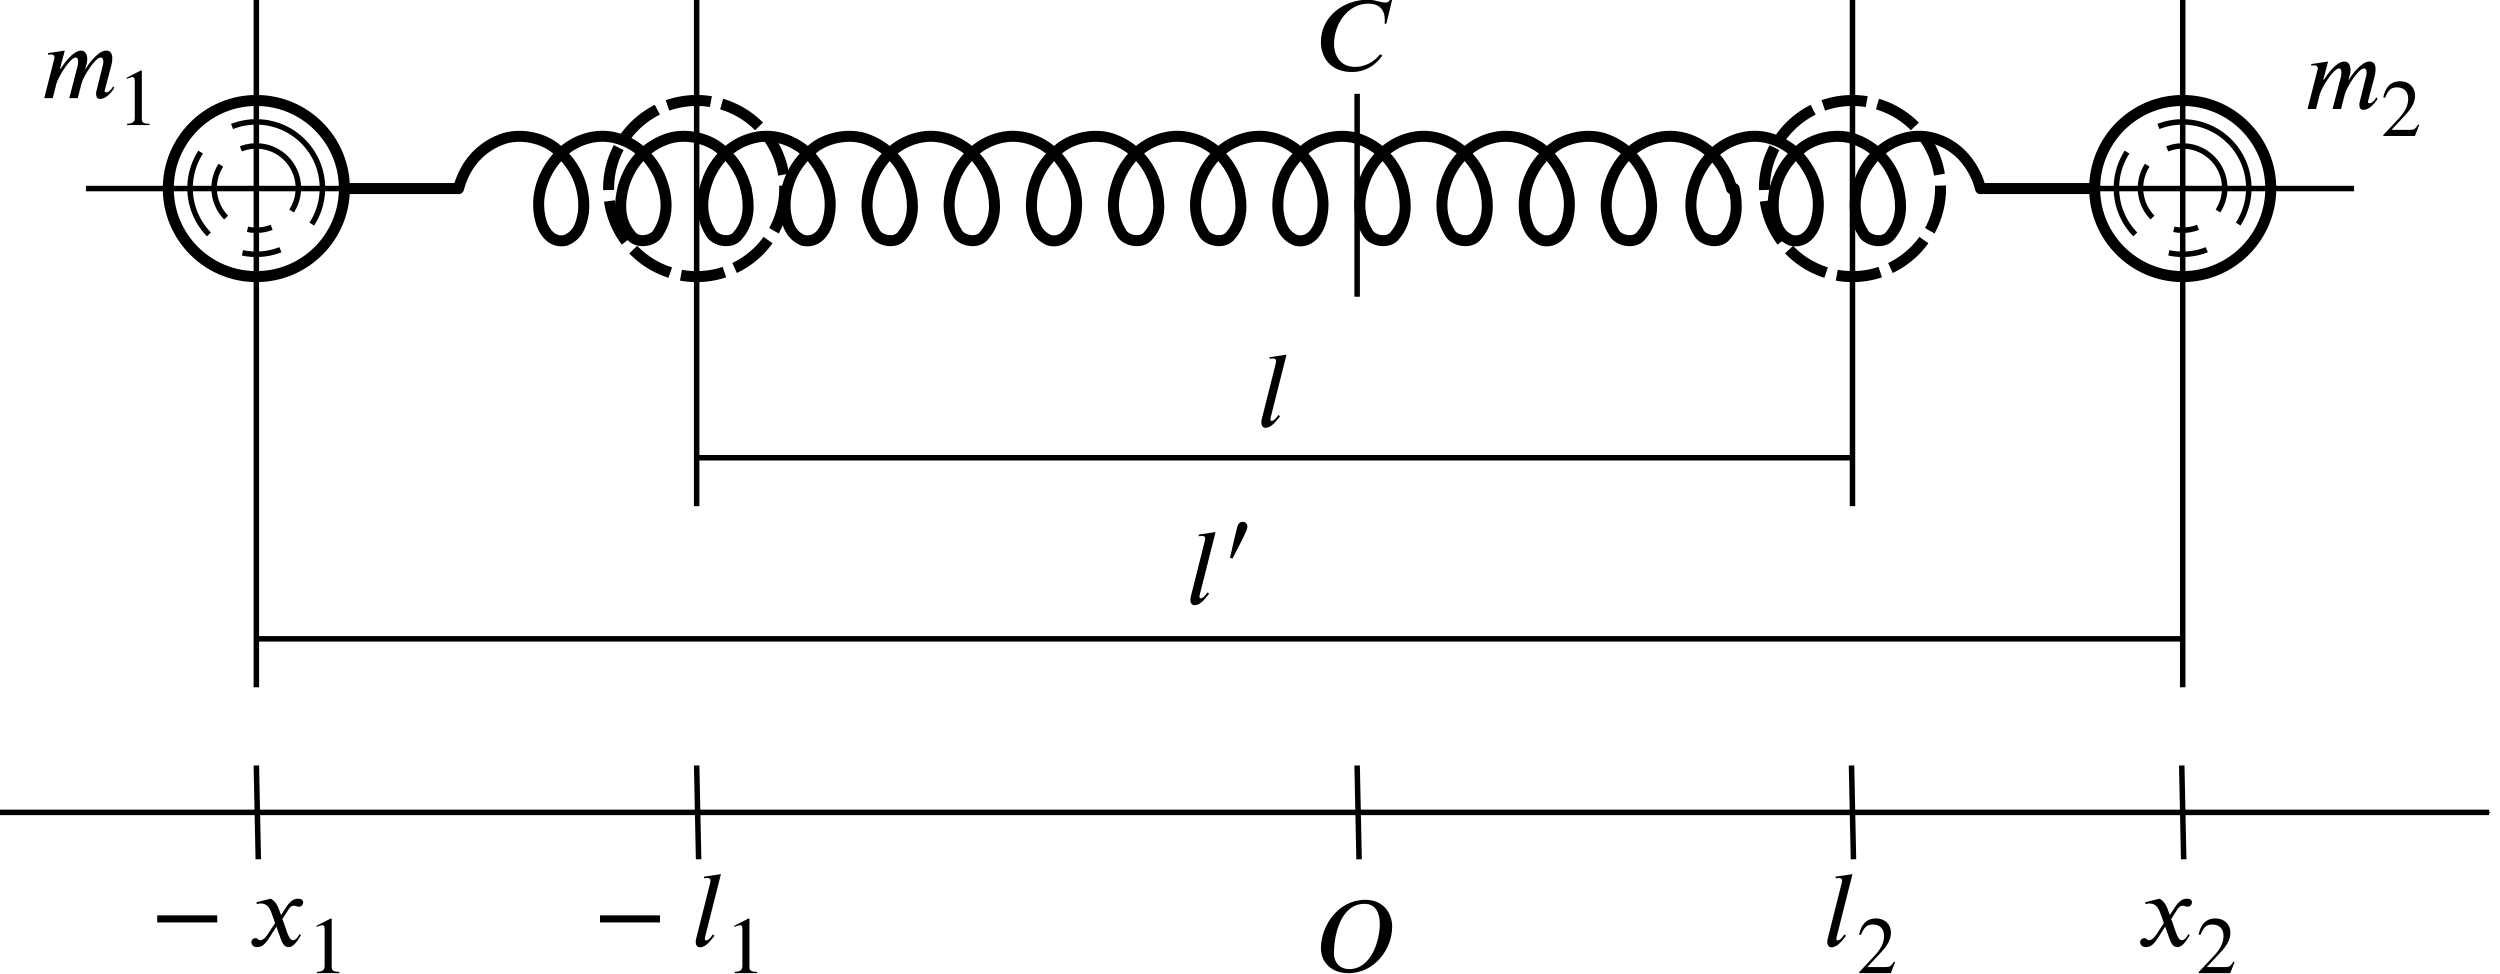<?xml version="1.0" encoding="UTF-8" standalone="no"?>
<svg
   version="1.1"
   id="svg2533"
   width="227.112"
   height="88.45"
   viewBox="0 0 227.112 88.45"
   sodipodi:docname="fig07.17.svg"
   inkscape:version="1.1.2 (b8e25be833, 2022-02-05)"
   xmlns:inkscape="http://www.inkscape.org/namespaces/inkscape"
   xmlns:sodipodi="http://sodipodi.sourceforge.net/DTD/sodipodi-0.dtd"
   xmlns="http://www.w3.org/2000/svg"
   xmlns:svg="http://www.w3.org/2000/svg"
   xmlns:rdf="http://www.w3.org/1999/02/22-rdf-syntax-ns#"
   xmlns:cc="http://creativecommons.org/ns#"
   xmlns:dc="http://purl.org/dc/elements/1.1/">
  <defs
     id="defs2537">
    <marker
       style="overflow:visible"
       id="marker3972"
       refX="0"
       refY="0"
       orient="auto"
       inkscape:stockid="Arrow1Mstart"
       inkscape:isstock="true">
      <path
         transform="matrix(0.4,0,0,0.4,4,0)"
         style="fill:#000000;fill-opacity:1;fill-rule:evenodd;stroke:#000000;stroke-width:1pt;stroke-opacity:1"
         d="M 0,0 5,-5 -12.5,0 5,5 Z"
         id="path3970" />
    </marker>
    <marker
       style="overflow:visible"
       id="marker3962"
       refX="0"
       refY="0"
       orient="auto"
       inkscape:stockid="Arrow1Mstart"
       inkscape:isstock="true">
      <path
         transform="matrix(0.4,0,0,0.4,4,0)"
         style="fill:#000000;fill-opacity:1;fill-rule:evenodd;stroke:#000000;stroke-width:1pt;stroke-opacity:1"
         d="M 0,0 5,-5 -12.5,0 5,5 Z"
         id="path3960" />
    </marker>
    <marker
       style="overflow:visible"
       id="marker3878"
       refX="0"
       refY="0"
       orient="auto"
       inkscape:stockid="Arrow1Mend"
       inkscape:isstock="true">
      <path
         transform="matrix(-0.4,0,0,-0.4,-4,0)"
         style="fill:#000000;fill-opacity:1;fill-rule:evenodd;stroke:#000000;stroke-width:1pt;stroke-opacity:1"
         d="M 0,0 5,-5 -12.5,0 5,5 Z"
         id="path3876" />
    </marker>
    <marker
       style="overflow:visible"
       id="marker3856"
       refX="0"
       refY="0"
       orient="auto"
       inkscape:stockid="Arrow1Mend"
       inkscape:isstock="true">
      <path
         transform="matrix(-0.4,0,0,-0.4,-4,0)"
         style="fill:#000000;fill-opacity:1;fill-rule:evenodd;stroke:#000000;stroke-width:1pt;stroke-opacity:1"
         d="M 0,0 5,-5 -12.5,0 5,5 Z"
         id="path3854" />
    </marker>
    <marker
       style="overflow:visible"
       id="Arrow1Mend"
       refX="0"
       refY="0"
       orient="auto"
       inkscape:stockid="Arrow1Mend"
       inkscape:isstock="true"
       inkscape:collect="always">
      <path
         transform="matrix(-0.4,0,0,-0.4,-4,0)"
         style="fill:#000000;fill-opacity:1;fill-rule:evenodd;stroke:#000000;stroke-width:1pt;stroke-opacity:1"
         d="M 0,0 5,-5 -12.5,0 5,5 Z"
         id="path3483" />
    </marker>
    <defs
       id="id-679b932c-3bdf-4145-846f-2cd67c7e40af">
      <g
         id="id-e5a61816-b132-4b90-b2ab-c496d4e5d078">
        <symbol
           overflow="visible"
           id="id-a9486a7c-06e0-44fa-a86f-c271df5cfcc2">
          <path
             style="stroke:none;stroke-width:0"
             d="m 1.938,-0.703 h -1.25 v -5.781 h 1.25 z M 2.625,0 V -7.188 H 0 V 0 Z m 0,0"
             id="id-1cc83027-f88f-4efe-87b1-77c9cb540888" />
        </symbol>
        <symbol
           overflow="visible"
           id="id-51923299-cac2-4eba-a764-fbdddb6180df">
          <path
             style="stroke:none;stroke-width:0"
             d="m 6.266,-4.656 c 0,1.484 -0.781,4.375 -3,4.375 -0.812,0 -1.469,-0.562 -1.469,-1.578 0,-1.484 0.547,-4.781 2.984,-4.781 1.062,0 1.484,0.859 1.484,1.984 z m 1.203,0.25 c 0,-1.328 -0.859,-2.625 -2.609,-2.625 -2.672,0 -4.328,2.562 -4.328,4.703 0,1.438 1.078,2.438 2.656,2.438 2.656,0 4.281,-2.438 4.281,-4.516 z m 0,0"
             id="id-5401df6f-ded6-443e-81b9-e54f2e279023" />
        </symbol>
        <symbol
           overflow="visible"
           id="id-78df7206-34d6-49c2-ab68-83be6b557a34">
          <path
             style="stroke:none;stroke-width:0"
             d="m 7.469,-6.922 h -0.188 c -0.156,0.266 -0.328,0.281 -0.453,0.281 -0.531,0 -1.078,-0.281 -1.656,-0.281 -2.531,0 -4.641,1.719 -4.641,4.125 0,1.547 0.984,2.922 3.016,2.922 0.406,0 1.203,-0.062 2.031,-0.641 0.297,-0.219 0.641,-0.531 0.938,-0.969 l -0.219,-0.125 C 6.25,-1.547 6.188,-1.484 6.125,-1.406 5.656,-0.891 4.875,-0.375 3.859,-0.375 2.438,-0.375 1.812,-1.453 1.812,-2.625 c 0,-1.797 1.234,-3.906 3.344,-3.906 1.266,0 1.594,0.828 1.594,1.516 0,0.266 0,0.359 -0.016,0.438 H 6.906 Z m 0,0"
             id="id-aa0fbd5b-52b4-47ad-9d02-699de5c6e236" />
        </symbol>
        <symbol
           overflow="visible"
           id="id-97bde232-a9f0-469a-bdeb-737907e86a1c">
          <path
             style="stroke:none;stroke-width:0"
             d="m 2.922,-7.016 -1.656,0.25 0.031,0.156 c 0.094,-0.016 0.219,-0.031 0.281,-0.031 0.25,0 0.328,0.094 0.328,0.219 0,0.031 0,0.125 -0.031,0.266 L 0.531,-0.812 c -0.031,0.109 -0.062,0.25 -0.062,0.375 0,0.266 0.094,0.547 0.406,0.547 0.609,0 1.062,-0.703 1.422,-1.125 L 2.125,-1.141 C 2.031,-0.969 1.719,-0.562 1.484,-0.562 c -0.094,0 -0.125,-0.062 -0.125,-0.125 0,-0.078 0,-0.125 0,-0.125 z m 0,0"
             id="id-d7819005-9c47-47fd-93d2-0642e279fc70" />
        </symbol>
        <symbol
           overflow="visible"
           id="id-28d43e54-6be6-4033-a2cc-cdfefd38ef05">
          <path
             style="stroke:none;stroke-width:0"
             d="m 7,-1.125 c -0.203,0.391 -0.469,0.562 -0.641,0.562 -0.094,0 -0.172,-0.047 -0.172,-0.125 0,-0.031 0.016,-0.094 0.031,-0.125 L 6.859,-3.25 C 6.922,-3.5 6.938,-3.703 6.938,-3.891 6.938,-4.359 6.734,-4.625 6.359,-4.625 c -0.203,0 -0.406,0.062 -0.641,0.219 -0.516,0.359 -1.062,1 -1.359,1.547 H 4.312 l 0.094,-0.375 C 4.469,-3.438 4.5,-3.594 4.5,-3.781 4.5,-4.234 4.312,-4.625 3.922,-4.625 c -0.391,0 -1.031,0.266 -2.016,1.766 H 1.844 L 2.312,-4.625 0.656,-4.375 0.688,-4.234 C 0.766,-4.234 0.875,-4.25 0.969,-4.25 1.25,-4.25 1.312,-4.109 1.312,-3.922 L 0.312,0 H 1.141 L 1.5,-1.422 c 0.172,-0.641 1.328,-2.531 1.875,-2.531 0.188,0 0.234,0.188 0.234,0.391 0,0.156 -0.031,0.328 -0.047,0.422 L 2.75,0 H 3.578 L 3.938,-1.422 c 0.156,-0.641 1.312,-2.531 1.875,-2.531 0.188,0 0.25,0.188 0.25,0.391 0,0.188 -0.016,0.281 -0.062,0.422 L 5.422,-0.812 c -0.062,0.203 -0.062,0.312 -0.062,0.375 0,0.422 0.172,0.516 0.406,0.516 0.5,0 1.031,-0.516 1.375,-1.094 z m 0,0"
             id="id-10a06200-fef7-4242-b7aa-825afab4ba6c" />
        </symbol>
        <symbol
           overflow="visible"
           id="id-116da06b-5493-405d-b22a-885ab1a4da88">
          <path
             style="stroke:none;stroke-width:0"
             d="M 6.516,-2.312 V -3 h -5.844 v 0.688 z m 0,0"
             id="id-65c3df26-fd22-4c68-b89d-b1b1308ce8dd" />
        </symbol>
        <symbol
           overflow="visible"
           id="id-31c68737-afba-4203-85ea-ee8d4db6b0f7">
          <path
             style="stroke:none;stroke-width:0"
             d="M 3.203,-3.031 3,-3.594 C 2.859,-3.953 2.672,-4.375 2.203,-4.625 l -1.391,0.344 0.031,0.188 c 0.109,-0.047 0.266,-0.062 0.406,-0.062 0.578,0 0.844,0.422 1.031,0.938 L 2.625,-2.25 1.938,-1.203 c -0.328,0.516 -0.609,0.625 -0.734,0.625 -0.266,0 -0.219,-0.203 -0.484,-0.203 -0.266,0 -0.406,0.219 -0.406,0.375 0,0.234 0.172,0.5 0.547,0.5 0.594,0 0.891,-0.453 1.234,-0.969 L 2.75,-1.906 3.172,-0.719 C 3.312,-0.344 3.5,0.094 3.938,0.094 c 0.609,0 1.078,-1 1.203,-1.172 L 5,-1.172 c -0.219,0.453 -0.469,0.594 -0.641,0.594 -0.469,0 -0.719,-1.422 -1.031,-2.062 L 3.906,-3.531 c 0.141,-0.234 0.266,-0.406 0.578,-0.406 0.172,0 0.234,0.094 0.469,0.094 0.266,0 0.406,-0.234 0.406,-0.438 0,-0.219 -0.188,-0.344 -0.516,-0.344 -0.531,0 -0.891,0.453 -1.172,0.875 z m 0,0"
             id="id-fbaef44f-b6bf-4421-8983-02fab0548c30" />
        </symbol>
        <symbol
           overflow="visible"
           id="id-36a22ce7-4b7a-479e-b126-144678faaa97">
          <path
             style="stroke:none;stroke-width:0"
             d="m 1.453,-0.531 h -0.938 v -4.328 h 0.938 z M 1.969,0 V -5.391 H 0 V 0 Z m 0,0"
             id="id-7cdc2984-1cde-47dc-a085-f70dcb44fcc1" />
        </symbol>
        <symbol
           overflow="visible"
           id="id-8d4e8164-47ea-4516-a5a5-85273b6f2fc1">
          <path
             style="stroke:none;stroke-width:0"
             d="m 1.016,-0.234 c 0.406,-0.75 1.25,-2.406 1.391,-2.797 0.031,-0.078 0.062,-0.25 0.062,-0.312 C 2.469,-3.672 2.25,-3.812 2.016,-3.812 1.812,-3.812 1.609,-3.703 1.5,-3.359 1.391,-2.969 0.953,-1.141 0.781,-0.312 Z m 0,0"
             id="id-ad7d4e50-b7ef-469b-8c07-39a891a84c08" />
        </symbol>
        <symbol
           overflow="visible"
           id="id-cbd76836-9a2c-4466-8211-84a064f8b7ce">
          <path
             style="stroke:none;stroke-width:0"
             d="m 3.109,0 v -0.125 c -0.594,0 -0.75,-0.141 -0.75,-0.469 V -5.297 L 2.281,-5.328 0.875,-4.609 V -4.5 l 0.219,-0.078 c 0.141,-0.047 0.266,-0.094 0.344,-0.094 0.172,0 0.234,0.125 0.234,0.391 V -0.75 c 0,0.438 -0.156,0.594 -0.75,0.625 V 0 Z m 0,0"
             id="id-d1661c1c-4ffd-4dab-bfc6-0948b41bc96f" />
        </symbol>
        <symbol
           overflow="visible"
           id="id-dba93d38-8ab5-46f7-bf47-2ead385c242c">
          <path
             style="stroke:none;stroke-width:0"
             d="M 3.734,-1.078 3.625,-1.125 C 3.359,-0.688 3.203,-0.594 2.859,-0.594 H 1.031 l 1.297,-1.391 c 0.703,-0.734 1,-1.328 1,-1.953 0,-0.781 -0.562,-1.391 -1.453,-1.391 -0.969,0 -1.469,0.656 -1.641,1.578 L 0.406,-3.719 C 0.719,-4.484 1,-4.734 1.562,-4.734 c 0.672,0 1.094,0.391 1.094,1.109 0,0.656 -0.281,1.266 -1.031,2.047 L 0.234,-0.094 V 0 H 3.312 Z m 0,0"
             id="id-a89b2708-f52c-43f0-a514-7b13dd46117f" />
        </symbol>
      </g>
    </defs>
  </defs>
  <sodipodi:namedview
     pagecolor="#ffffff"
     bordercolor="#666666"
     borderopacity="1"
     objecttolerance="10"
     gridtolerance="10"
     guidetolerance="10"
     inkscape:pageopacity="0"
     inkscape:pageshadow="2"
     inkscape:window-width="1920"
     inkscape:window-height="991"
     id="namedview2535"
     showgrid="false"
     showguides="true"
     inkscape:guide-bbox="true"
     inkscape:snap-object-midpoints="true"
     inkscape:object-paths="true"
     inkscape:snap-intersection-paths="true"
     inkscape:snap-smooth-nodes="true"
     inkscape:snap-midpoints="true"
     inkscape:zoom="5.0452029"
     inkscape:cx="117.04187"
     inkscape:cy="42.119218"
     inkscape:window-x="-9"
     inkscape:window-y="-9"
     inkscape:window-maximized="1"
     inkscape:current-layer="g2541"
     inkscape:pagecheckerboard="0">
    <sodipodi:guide
       position="123.288,30.573"
       orientation="1,0"
       id="guide3108" />
    <sodipodi:guide
       position="63.288,20.956"
       orientation="1,0"
       id="guide3114" />
    <sodipodi:guide
       position="168.288,20.956"
       orientation="1,0"
       id="guide3116" />
    <sodipodi:guide
       position="23.288,20.956"
       orientation="1,0"
       id="guide3122" />
    <sodipodi:guide
       position="198.288,20.956"
       orientation="1,0"
       id="guide3124" />
    <sodipodi:guide
       position="26.98,71.322"
       orientation="0,-1"
       id="guide3126" />
    <sodipodi:guide
       position="91.649,88.45"
       orientation="0,-1"
       id="guide3828" />
    <sodipodi:guide
       position="123.288,26.014"
       orientation="0,-1"
       id="guide3830" />
    <sodipodi:guide
       position="123.288,42.466"
       orientation="0,-1"
       id="guide3832" />
    <sodipodi:guide
       position="119.993,46.866"
       orientation="0,-1"
       id="guide4052" />
    <sodipodi:guide
       position="113.254,30.415"
       orientation="0,-1"
       id="guide4084" />
  </sodipodi:namedview>
  <g
     inkscape:groupmode="layer"
     inkscape:label="Image"
     id="g2541"
     transform="translate(-96.847,-400.975)">
    <path
       style="fill:none;stroke:#000000;stroke-width:0.5;stroke-linecap:butt;stroke-linejoin:miter;stroke-miterlimit:4;stroke-dasharray:none;stroke-opacity:1;marker-end:url(#Arrow1Mend)"
       d="M 96.847,474.776 H 322.974"
       id="path3106" />
    <g
       id="g3199"
       transform="translate(13.415,-23.583)">
      <circle
         style="fill:none;stroke:#000000"
         id="path3128"
         cx="106.72"
         cy="441.686"
         r="8" />
      <g
         id="g3189"
         transform="matrix(0.564,0,0,0.564,52.915,189.311)"
         style="stroke-width:1.773">
        <path
           style="fill:none;stroke:#000000;stroke-width:0.886;stroke-miterlimit:4;stroke-dasharray:none;stroke-opacity:1"
           d="m 92.903,441.088 a 6.784,6.784 0 0 1 2.48,-0.47 6.784,6.784 0 0 1 6.784,6.784 6.784,6.784 0 0 1 -1.091,3.69"
           id="path3176" />
        <path
           style="fill:none;stroke:#000000;stroke-width:0.886;stroke-miterlimit:4;stroke-dasharray:none;stroke-opacity:1"
           d="m 91.485,437.479 a 10.661,10.661 0 0 1 3.898,-0.738 10.661,10.661 0 0 1 10.661,10.661 10.661,10.661 0 0 1 -1.714,5.797"
           id="path3174" />
        <path
           style="fill:none;stroke:#000000;stroke-width:0.886;stroke-miterlimit:4;stroke-dasharray:none;stroke-opacity:1"
           d="m 90.533,452.145 a 6.784,6.784 0 0 1 -1.934,-4.743 6.784,6.784 0 0 1 1.091,-3.69"
           id="path3164" />
        <path
           style="fill:none;stroke:#000000;stroke-width:0.886;stroke-miterlimit:4;stroke-dasharray:none;stroke-opacity:1"
           d="m 97.863,453.717 a 6.784,6.784 0 0 1 -2.479,0.469 6.784,6.784 0 0 1 -1.412,-0.149"
           id="path3162" />
        <path
           style="fill:none;stroke:#000000;stroke-width:0.886;stroke-miterlimit:4;stroke-dasharray:none;stroke-opacity:1"
           d="m 87.762,454.857 a 10.661,10.661 0 0 1 -3.04,-7.455 10.661,10.661 0 0 1 1.714,-5.797"
           id="path3160" />
        <path
           style="fill:none;stroke:#000000;stroke-width:0.886;stroke-miterlimit:4;stroke-dasharray:none;stroke-opacity:1"
           d="m 99.28,457.325 a 10.661,10.661 0 0 1 -3.897,0.738 10.661,10.661 0 0 1 -2.219,-0.234"
           id="path3158" />
      </g>
    </g>
    <g
       id="g3199-3"
       transform="translate(188.415,-23.583)">
      <circle
         style="fill:none;stroke:#000000"
         id="path3128-5"
         cx="106.72"
         cy="441.686"
         r="8" />
      <g
         id="g3189-9"
         transform="matrix(0.564,0,0,0.564,52.915,189.311)"
         style="stroke-width:1.773">
        <path
           style="fill:none;stroke:#000000;stroke-width:0.886;stroke-miterlimit:4;stroke-dasharray:none;stroke-opacity:1"
           d="m 92.903,441.088 a 6.784,6.784 0 0 1 2.48,-0.47 6.784,6.784 0 0 1 6.784,6.784 6.784,6.784 0 0 1 -1.091,3.69"
           id="path3176-4" />
        <path
           style="fill:none;stroke:#000000;stroke-width:0.886;stroke-miterlimit:4;stroke-dasharray:none;stroke-opacity:1"
           d="m 91.485,437.479 a 10.661,10.661 0 0 1 3.898,-0.738 10.661,10.661 0 0 1 10.661,10.661 10.661,10.661 0 0 1 -1.714,5.797"
           id="path3174-9" />
        <path
           style="fill:none;stroke:#000000;stroke-width:0.886;stroke-miterlimit:4;stroke-dasharray:none;stroke-opacity:1"
           d="m 90.533,452.145 a 6.784,6.784 0 0 1 -1.934,-4.743 6.784,6.784 0 0 1 1.091,-3.69"
           id="path3164-5" />
        <path
           style="fill:none;stroke:#000000;stroke-width:0.886;stroke-miterlimit:4;stroke-dasharray:none;stroke-opacity:1"
           d="m 97.863,453.717 a 6.784,6.784 0 0 1 -2.479,0.469 6.784,6.784 0 0 1 -1.412,-0.149"
           id="path3162-5" />
        <path
           style="fill:none;stroke:#000000;stroke-width:0.886;stroke-miterlimit:4;stroke-dasharray:none;stroke-opacity:1"
           d="m 87.762,454.857 a 10.661,10.661 0 0 1 -3.04,-7.455 10.661,10.661 0 0 1 1.714,-5.797"
           id="path3160-4" />
        <path
           style="fill:none;stroke:#000000;stroke-width:0.886;stroke-miterlimit:4;stroke-dasharray:none;stroke-opacity:1"
           d="m 99.28,457.325 a 10.661,10.661 0 0 1 -3.897,0.738 10.661,10.661 0 0 1 -2.219,-0.234"
           id="path3158-1" />
      </g>
    </g>
    <circle
       style="fill:none;stroke:#000000;stroke-width:1;stroke-miterlimit:4;stroke-dasharray:4, 1;stroke-dashoffset:0"
       id="path3128-6"
       cx="265.135"
       cy="418.103"
       r="8" />
    <circle
       style="fill:none;stroke:#000000;stroke-width:1;stroke-miterlimit:4;stroke-dasharray:4, 1;stroke-dashoffset:0"
       id="path3128-6-1"
       cx="160.135"
       cy="418.103"
       r="8" />
    <g
       id="g3468"
       transform="translate(-1.523)"
       style="stroke-width:1;stroke-miterlimit:4;stroke-dasharray:none">
      <path
         id="path2099"
         style="fill:none;stroke:#000000;stroke-width:1;stroke-linecap:round;stroke-linejoin:round;stroke-miterlimit:4;stroke-dasharray:none;stroke-opacity:1"
         d="m 166.142,418.114 c 0.309,1.41 0.357,2.978 -0.734,4.238 -0.597,0.838 -2.161,0.497 -2.508,-0.284 -1.037,-1.653 -0.784,-3.566 -0.024,-5.249 0.715,-1.461 2.075,-3.009 4.36,-3.404 2.057,-0.328 3.926,0.728 4.91,1.902 1.5,1.79 2.034,4 1.352,6.025 -0.25,0.674 -0.91,1.741 -2.158,1.471 -1.238,-0.504 -1.464,-1.633 -1.62,-2.54 -0.197,-2.039 0.543,-4.21 2.487,-5.779 1.169,-0.987 3.287,-1.494 4.971,-0.845 2.274,0.87 3.391,2.671 3.863,4.373 0.338,1.438 0.401,3.041 -0.708,4.33 -0.597,0.837 -2.161,0.498 -2.507,-0.284 -1.041,-1.653 -0.785,-3.566 -0.024,-5.249 0.713,-1.462 2.072,-3.009 4.357,-3.404 2.057,-0.327 3.927,0.727 4.91,1.902 0.741,0.854 1.211,1.817 1.456,2.798" />
      <path
         id="path2099-7"
         style="fill:none;stroke:#000000;stroke-width:1;stroke-linecap:round;stroke-linejoin:round;stroke-miterlimit:4;stroke-dasharray:none;stroke-opacity:1"
         d="m 140.025,418.114 c 0.459,-1.734 1.573,-3.578 3.888,-4.466 1.684,-0.649 3.802,-0.142 4.971,0.845 1.949,1.567 2.679,3.741 2.489,5.779 -0.157,0.907 -0.383,2.036 -1.622,2.54 -1.249,0.27 -1.906,-0.797 -2.156,-1.471 -0.696,-2.08 -0.13,-4.362 1.488,-6.173 1.01,-1.152 2.957,-2.129 4.965,-1.721 2.269,0.485 3.571,2.063 4.252,3.552 0.682,1.636 0.899,3.476 -0.107,5.069 -0.349,0.781 -1.91,1.121 -2.509,0.284 -1.127,-1.319 -1.053,-2.958 -0.682,-4.423 0.489,-1.669 1.598,-3.432 3.838,-4.281 1.683,-0.649 3.801,-0.141 4.97,0.845 1.285,1.003 1.998,2.311 2.333,3.621" />
      <path
         id="path2099-9"
         style="fill:none;stroke:#000000;stroke-width:1;stroke-linecap:round;stroke-linejoin:round;stroke-miterlimit:4;stroke-dasharray:none;stroke-opacity:1"
         d="m 188.525,418.114 c 0.309,1.41 0.357,2.978 -0.734,4.238 -0.597,0.838 -2.161,0.497 -2.508,-0.284 -1.037,-1.653 -0.784,-3.566 -0.024,-5.249 0.715,-1.461 2.075,-3.009 4.36,-3.404 2.057,-0.328 3.926,0.728 4.91,1.902 1.5,1.79 2.034,4 1.352,6.025 -0.25,0.674 -0.91,1.741 -2.158,1.471 -1.238,-0.504 -1.464,-1.633 -1.62,-2.54 -0.197,-2.039 0.543,-4.21 2.487,-5.779 1.169,-0.987 3.287,-1.494 4.971,-0.845 2.274,0.87 3.391,2.671 3.863,4.373 0.338,1.438 0.401,3.041 -0.708,4.33 -0.597,0.837 -2.161,0.498 -2.507,-0.284 -1.041,-1.653 -0.785,-3.566 -0.024,-5.249 0.713,-1.462 2.072,-3.009 4.357,-3.404 2.057,-0.327 3.927,0.727 4.91,1.902 0.741,0.854 1.211,1.817 1.456,2.798" />
      <path
         id="path2099-70"
         style="fill:none;stroke:#000000;stroke-width:1;stroke-linecap:round;stroke-linejoin:round;stroke-miterlimit:4;stroke-dasharray:none;stroke-opacity:1"
         d="m 210.909,418.114 c 0.309,1.41 0.357,2.978 -0.734,4.238 -0.597,0.838 -2.161,0.497 -2.508,-0.284 -1.037,-1.653 -0.784,-3.566 -0.024,-5.249 0.715,-1.461 2.075,-3.009 4.36,-3.404 2.057,-0.328 3.926,0.728 4.91,1.902 1.5,1.79 2.034,4 1.352,6.025 -0.25,0.674 -0.91,1.741 -2.158,1.471 -1.238,-0.504 -1.464,-1.633 -1.62,-2.54 -0.197,-2.039 0.543,-4.21 2.487,-5.779 1.169,-0.987 3.287,-1.494 4.971,-0.845 2.274,0.87 3.391,2.671 3.863,4.373 0.338,1.438 0.401,3.041 -0.708,4.33 -0.597,0.837 -2.161,0.498 -2.507,-0.284 -1.041,-1.653 -0.785,-3.566 -0.024,-5.249 0.713,-1.462 2.072,-3.009 4.357,-3.404 2.057,-0.327 3.927,0.727 4.91,1.902 0.741,0.854 1.211,1.817 1.456,2.798" />
      <path
         id="path2099-6"
         style="fill:none;stroke:#000000;stroke-width:1;stroke-linecap:round;stroke-linejoin:round;stroke-miterlimit:4;stroke-dasharray:none;stroke-opacity:1"
         d="m 233.292,418.114 c 0.309,1.41 0.357,2.978 -0.734,4.238 -0.597,0.838 -2.161,0.497 -2.508,-0.284 -1.037,-1.653 -0.784,-3.566 -0.024,-5.249 0.715,-1.461 2.075,-3.009 4.36,-3.404 2.057,-0.328 3.926,0.728 4.91,1.902 1.5,1.79 2.034,4 1.352,6.025 -0.25,0.674 -0.91,1.741 -2.158,1.471 -1.238,-0.504 -1.464,-1.633 -1.62,-2.54 -0.197,-2.039 0.543,-4.21 2.487,-5.779 1.169,-0.987 3.287,-1.494 4.971,-0.845 2.274,0.87 3.391,2.671 3.863,4.373 0.338,1.438 0.401,3.041 -0.708,4.33 -0.597,0.837 -2.161,0.498 -2.507,-0.284 -1.041,-1.653 -0.785,-3.566 -0.024,-5.249 0.713,-1.462 2.072,-3.009 4.357,-3.404 2.057,-0.327 3.927,0.727 4.91,1.902 0.741,0.854 1.211,1.817 1.456,2.798" />
      <path
         id="path2099-6-5"
         style="fill:none;stroke:#000000;stroke-width:1;stroke-linecap:round;stroke-linejoin:round;stroke-miterlimit:4;stroke-dasharray:none;stroke-opacity:1"
         d="m 255.909,418.114 c 0.309,1.41 0.357,2.978 -0.734,4.238 -0.597,0.838 -2.161,0.497 -2.508,-0.284 -1.037,-1.653 -0.784,-3.566 -0.024,-5.249 0.715,-1.461 2.075,-3.009 4.36,-3.404 2.057,-0.328 3.926,0.728 4.91,1.902 1.5,1.79 2.034,4 1.352,6.025 -0.25,0.674 -0.91,1.741 -2.158,1.471 -1.238,-0.504 -1.464,-1.633 -1.62,-2.54 -0.197,-2.039 0.543,-4.21 2.487,-5.779 1.169,-0.987 3.287,-1.494 4.971,-0.845 2.274,0.87 3.391,2.671 3.863,4.373 0.338,1.438 0.401,3.041 -0.708,4.33 -0.597,0.837 -2.161,0.498 -2.507,-0.284 -1.041,-1.653 -0.785,-3.566 -0.024,-5.249 0.713,-1.462 2.072,-3.009 4.357,-3.404 2.057,-0.327 3.927,0.727 4.91,1.902 0.741,0.854 1.211,1.817 1.456,2.798" />
    </g>
    <path
       style="fill:none;stroke:#000000;stroke-width:1px;stroke-linecap:butt;stroke-linejoin:miter;stroke-opacity:1"
       d="M 138.505,418.103 H 128.135"
       id="path3470" />
    <path
       style="fill:none;stroke:#000000;stroke-width:1px;stroke-linecap:butt;stroke-linejoin:miter;stroke-opacity:1"
       d="m 276.766,418.103 h 10.369"
       id="path3472" />
    <path
       style="fill:none;stroke:#000000;stroke-width:0.5;stroke-linecap:butt;stroke-linejoin:miter;stroke-miterlimit:4;stroke-dasharray:none;stroke-opacity:1"
       d="m 120.135,470.514 0.177,8.523"
       id="path3758" />
    <path
       style="fill:none;stroke:#000000;stroke-width:0.5;stroke-linecap:butt;stroke-linejoin:miter;stroke-miterlimit:4;stroke-dasharray:none;stroke-opacity:1"
       d="m 160.135,470.514 0.177,8.523"
       id="path3758-1" />
    <path
       style="fill:none;stroke:#000000;stroke-width:0.5;stroke-linecap:butt;stroke-linejoin:miter;stroke-miterlimit:4;stroke-dasharray:none;stroke-opacity:1"
       d="m 220.135,470.514 0.177,8.523"
       id="path3758-2" />
    <path
       style="fill:none;stroke:#000000;stroke-width:0.5;stroke-linecap:butt;stroke-linejoin:miter;stroke-miterlimit:4;stroke-dasharray:none;stroke-opacity:1"
       d="m 265.047,470.514 0.177,8.523"
       id="path3758-9" />
    <path
       style="fill:none;stroke:#000000;stroke-width:0.5;stroke-linecap:butt;stroke-linejoin:miter;stroke-miterlimit:4;stroke-dasharray:none;stroke-opacity:1"
       d="m 295.047,470.514 0.177,8.523"
       id="path3758-6" />
    <path
       style="fill:none;stroke:#000000;stroke-width:0.5;stroke-linecap:butt;stroke-linejoin:miter;stroke-miterlimit:4;stroke-dasharray:none;stroke-opacity:1"
       d="M 120.135,400.975 V 463.411"
       id="path3834"
       sodipodi:nodetypes="cc" />
    <path
       style="fill:none;stroke:#000000;stroke-width:0.5;stroke-linecap:butt;stroke-linejoin:miter;stroke-miterlimit:4;stroke-dasharray:none;stroke-opacity:1"
       d="M 295.135,400.975 V 463.411"
       id="path3836"
       sodipodi:nodetypes="cc" />
    <path
       style="fill:none;stroke:#000000;stroke-width:0.5;stroke-linecap:butt;stroke-linejoin:miter;stroke-miterlimit:4;stroke-dasharray:none;stroke-opacity:1"
       d="m 265.135,400.975 v 45.984"
       id="path3838"
       sodipodi:nodetypes="cc" />
    <path
       style="fill:none;stroke:#000000;stroke-width:0.5;stroke-linecap:butt;stroke-linejoin:miter;stroke-miterlimit:4;stroke-dasharray:none;stroke-opacity:1"
       d="m 160.135,400.975 v 45.984"
       id="path3840"
       sodipodi:nodetypes="cc" />
    <path
       style="fill:none;stroke:#000000;stroke-width:0.5;stroke-linecap:butt;stroke-linejoin:miter;stroke-miterlimit:4;stroke-dasharray:none;stroke-opacity:1"
       d="m 220.135,409.498 v 18.433"
       id="path3842"
       sodipodi:nodetypes="cc" />
    <path
       style="fill:none;stroke:#000000;stroke-width:0.5;stroke-linecap:butt;stroke-linejoin:miter;stroke-miterlimit:4;stroke-dasharray:none;stroke-opacity:1;marker-start:url(#marker3972);marker-end:url(#marker3856)"
       d="m 120.135,459.01 h 175"
       id="path3844" />
    <path
       style="fill:none;stroke:#000000;stroke-width:0.5;stroke-linecap:butt;stroke-linejoin:miter;stroke-miterlimit:4;stroke-dasharray:none;stroke-opacity:1;marker-start:url(#marker3962);marker-end:url(#marker3878)"
       d="m 160.135,442.559 h 105"
       id="path3846" />
    <path
       style="fill:none;stroke:#000000;stroke-width:0.5;stroke-linecap:butt;stroke-linejoin:miter;stroke-miterlimit:4;stroke-dasharray:none;stroke-opacity:1"
       d="M 128.135,418.103 H 104.654"
       id="path4210" />
    <path
       style="fill:none;stroke:#000000;stroke-width:0.5;stroke-linecap:butt;stroke-linejoin:miter;stroke-miterlimit:4;stroke-dasharray:none;stroke-opacity:1"
       d="M 310.703,418.103 H 287.222"
       id="path4210-8" />
    <g
       style="fill:#000000;fill-opacity:1"
       id="id-7fde511c-e960-4a43-a173-e8e0079e3383"
       transform="matrix(0.933,0,0,0.933,71.952,363.542)">
      <g
         transform="translate(154.768,134.765)"
         id="g21638">
        <path
           style="stroke:none;stroke-width:0"
           d="m 6.266,-4.656 c 0,1.484 -0.781,4.375 -3,4.375 -0.812,0 -1.469,-0.562 -1.469,-1.578 0,-1.484 0.547,-4.781 2.984,-4.781 1.062,0 1.484,0.859 1.484,1.984 z m 1.203,0.25 c 0,-1.328 -0.859,-2.625 -2.609,-2.625 -2.672,0 -4.328,2.562 -4.328,4.703 0,1.438 1.078,2.438 2.656,2.438 2.656,0 4.281,-2.438 4.281,-4.516 z m 0,0"
           id="id-f3f587e7-da11-462a-8cd0-92eab356345d" />
      </g>
    </g>
    <g
       style="fill:#000000;fill-opacity:1"
       id="id-8c2f412b-730d-4655-9444-59647c7f540d"
       transform="matrix(0.933,0,0,0.933,62.133,281.666)">
      <g
         transform="translate(165.289,134.765)"
         id="g21642">
        <path
           style="stroke:none;stroke-width:0"
           d="m 7.469,-6.922 h -0.188 c -0.156,0.266 -0.328,0.281 -0.453,0.281 -0.531,0 -1.078,-0.281 -1.656,-0.281 -2.531,0 -4.641,1.719 -4.641,4.125 0,1.547 0.984,2.922 3.016,2.922 0.406,0 1.203,-0.062 2.031,-0.641 0.297,-0.219 0.641,-0.531 0.938,-0.969 l -0.219,-0.125 C 6.25,-1.547 6.188,-1.484 6.125,-1.406 5.656,-0.891 4.875,-0.375 3.859,-0.375 2.438,-0.375 1.812,-1.453 1.812,-2.625 c 0,-1.797 1.234,-3.906 3.344,-3.906 1.266,0 1.594,0.828 1.594,1.516 0,0.266 0,0.359 -0.016,0.438 H 6.906 Z m 0,0"
           id="id-5d5c9605-7388-4c24-ab4b-4a367095ebf2" />
      </g>
    </g>
    <g
       style="fill:#000000;fill-opacity:1"
       id="id-32610859-7b55-47ba-a0ae-06fcba0759f0"
       transform="matrix(0.933,0,0,0.933,46.974,314.002)">
      <g
         transform="translate(175.799,134.765)"
         id="g21646">
        <path
           style="stroke:none;stroke-width:0"
           d="m 2.922,-7.016 -1.656,0.25 0.031,0.156 c 0.094,-0.016 0.219,-0.031 0.281,-0.031 0.25,0 0.328,0.094 0.328,0.219 0,0.031 0,0.125 -0.031,0.266 L 0.531,-0.812 c -0.031,0.109 -0.062,0.25 -0.062,0.375 0,0.266 0.094,0.547 0.406,0.547 0.609,0 1.062,-0.703 1.422,-1.125 L 2.125,-1.141 C 2.031,-0.969 1.719,-0.562 1.484,-0.562 c -0.094,0 -0.125,-0.062 -0.125,-0.125 0,-0.078 0,-0.125 0,-0.125 z m 0,0"
           id="id-1308ed9f-6bdb-4158-a095-42c41a30c75d" />
      </g>
    </g>
    <g
       id="g22100"
       transform="translate(22.056,72.527)">
      <g
         style="fill:#000000;fill-opacity:1"
         id="id-0f35a60f-ede7-4aa1-8a50-471fb2084c92"
         transform="matrix(0.933,0,0,0.933,12.711,257.592)">
        <g
           transform="translate(181.974,134.765)"
           id="g21650">
          <path
             style="stroke:none;stroke-width:0"
             d="m 2.922,-7.016 -1.656,0.25 0.031,0.156 c 0.094,-0.016 0.219,-0.031 0.281,-0.031 0.25,0 0.328,0.094 0.328,0.219 0,0.031 0,0.125 -0.031,0.266 L 0.531,-0.812 c -0.031,0.109 -0.062,0.25 -0.062,0.375 0,0.266 0.094,0.547 0.406,0.547 0.609,0 1.062,-0.703 1.422,-1.125 L 2.125,-1.141 C 2.031,-0.969 1.719,-0.562 1.484,-0.562 c -0.094,0 -0.125,-0.062 -0.125,-0.125 0,-0.078 0,-0.125 0,-0.125 z m 0,0"
             id="id-ad951cdd-a250-4ecf-88d4-67b827d082f1" />
        </g>
      </g>
      <g
         style="fill:#000000;fill-opacity:1"
         id="id-76b082e7-ff2c-43af-8290-0d58bbcced9b"
         transform="matrix(0.933,0,0,0.933,12.711,257.592)">
        <g
           transform="translate(185.523,130.564)"
           id="g21654">
          <path
             style="stroke:none;stroke-width:0"
             d="m 1.016,-0.234 c 0.406,-0.75 1.25,-2.406 1.391,-2.797 0.031,-0.078 0.062,-0.25 0.062,-0.312 C 2.469,-3.672 2.25,-3.812 2.016,-3.812 1.812,-3.812 1.609,-3.703 1.5,-3.359 1.391,-2.969 0.953,-1.141 0.781,-0.312 Z m 0,0"
             id="id-ebce41e0-9bf9-420e-9d2b-4f52d5f2e466" />
        </g>
      </g>
    </g>
    <g
       id="g22046"
       transform="translate(-91.176,26.56)">
      <g
         style="fill:#000000;fill-opacity:1"
         id="id-360632ed-d4de-4443-936c-e456d31fb0c0"
         transform="matrix(0.933,0,0,0.933,12.711,257.592)">
        <g
           transform="translate(191.898,134.765)"
           id="g21658">
          <path
             style="stroke:none;stroke-width:0"
             d="m 7,-1.125 c -0.203,0.391 -0.469,0.562 -0.641,0.562 -0.094,0 -0.172,-0.047 -0.172,-0.125 0,-0.031 0.016,-0.094 0.031,-0.125 L 6.859,-3.25 C 6.922,-3.5 6.938,-3.703 6.938,-3.891 6.938,-4.359 6.734,-4.625 6.359,-4.625 c -0.203,0 -0.406,0.062 -0.641,0.219 -0.516,0.359 -1.062,1 -1.359,1.547 H 4.312 l 0.094,-0.375 C 4.469,-3.438 4.5,-3.594 4.5,-3.781 4.5,-4.234 4.312,-4.625 3.922,-4.625 c -0.391,0 -1.031,0.266 -2.016,1.766 H 1.844 L 2.312,-4.625 0.656,-4.375 0.688,-4.234 C 0.766,-4.234 0.875,-4.25 0.969,-4.25 1.25,-4.25 1.312,-4.109 1.312,-3.922 L 0.312,0 H 1.141 L 1.5,-1.422 c 0.172,-0.641 1.328,-2.531 1.875,-2.531 0.188,0 0.234,0.188 0.234,0.391 0,0.156 -0.031,0.328 -0.047,0.422 L 2.75,0 H 3.578 L 3.938,-1.422 c 0.156,-0.641 1.312,-2.531 1.875,-2.531 0.188,0 0.25,0.188 0.25,0.391 0,0.188 -0.016,0.281 -0.062,0.422 L 5.422,-0.812 c -0.062,0.203 -0.062,0.312 -0.062,0.375 0,0.422 0.172,0.516 0.406,0.516 0.5,0 1.031,-0.516 1.375,-1.094 z m 0,0"
             id="id-08a5cc93-094a-4f86-a2e1-9c1af5c5c6a1" />
        </g>
      </g>
      <g
         style="fill:#000000;fill-opacity:1"
         id="id-41480d82-20a4-42e4-b17e-4c6ae308a369"
         transform="matrix(0.933,0,0,0.933,12.711,257.592)">
        <g
           transform="translate(199.353,137.39)"
           id="g21662">
          <path
             style="stroke:none;stroke-width:0"
             d="m 3.109,0 v -0.125 c -0.594,0 -0.75,-0.141 -0.75,-0.469 V -5.297 L 2.281,-5.328 0.875,-4.609 V -4.5 l 0.219,-0.078 c 0.141,-0.047 0.266,-0.094 0.344,-0.094 0.172,0 0.234,0.125 0.234,0.391 V -0.75 c 0,0.438 -0.156,0.594 -0.75,0.625 V 0 Z m 0,0"
             id="id-bbd7c3ad-9598-47a0-9004-f0e12bf36101" />
        </g>
      </g>
    </g>
    <g
       id="g22054"
       transform="translate(100.888,27.551)">
      <g
         style="fill:#000000;fill-opacity:1"
         id="id-85c37fa5-0ff2-4585-ab50-ebe69d9968ac"
         transform="matrix(0.933,0,0,0.933,12.711,257.592)">
        <g
           transform="translate(206.414,134.765)"
           id="g21666">
          <path
             style="stroke:none;stroke-width:0"
             d="m 7,-1.125 c -0.203,0.391 -0.469,0.562 -0.641,0.562 -0.094,0 -0.172,-0.047 -0.172,-0.125 0,-0.031 0.016,-0.094 0.031,-0.125 L 6.859,-3.25 C 6.922,-3.5 6.938,-3.703 6.938,-3.891 6.938,-4.359 6.734,-4.625 6.359,-4.625 c -0.203,0 -0.406,0.062 -0.641,0.219 -0.516,0.359 -1.062,1 -1.359,1.547 H 4.312 l 0.094,-0.375 C 4.469,-3.438 4.5,-3.594 4.5,-3.781 4.5,-4.234 4.312,-4.625 3.922,-4.625 c -0.391,0 -1.031,0.266 -2.016,1.766 H 1.844 L 2.312,-4.625 0.656,-4.375 0.688,-4.234 C 0.766,-4.234 0.875,-4.25 0.969,-4.25 1.25,-4.25 1.312,-4.109 1.312,-3.922 L 0.312,0 H 1.141 L 1.5,-1.422 c 0.172,-0.641 1.328,-2.531 1.875,-2.531 0.188,0 0.234,0.188 0.234,0.391 0,0.156 -0.031,0.328 -0.047,0.422 L 2.75,0 H 3.578 L 3.938,-1.422 c 0.156,-0.641 1.312,-2.531 1.875,-2.531 0.188,0 0.25,0.188 0.25,0.391 0,0.188 -0.016,0.281 -0.062,0.422 L 5.422,-0.812 c -0.062,0.203 -0.062,0.312 -0.062,0.375 0,0.422 0.172,0.516 0.406,0.516 0.5,0 1.031,-0.516 1.375,-1.094 z m 0,0"
             id="id-24778cdb-3023-46fc-8193-e14fb1ca4373" />
        </g>
      </g>
      <g
         style="fill:#000000;fill-opacity:1"
         id="id-1c98d84f-622d-44d9-bcc5-2446d58a14e7"
         transform="matrix(0.933,0,0,0.933,12.711,257.592)">
        <g
           transform="translate(213.869,137.39)"
           id="g21670">
          <path
             style="stroke:none;stroke-width:0"
             d="M 3.734,-1.078 3.625,-1.125 C 3.359,-0.688 3.203,-0.594 2.859,-0.594 H 1.031 l 1.297,-1.391 c 0.703,-0.734 1,-1.328 1,-1.953 0,-0.781 -0.562,-1.391 -1.453,-1.391 -0.969,0 -1.469,0.656 -1.641,1.578 L 0.406,-3.719 C 0.719,-4.484 1,-4.734 1.562,-4.734 c 0.672,0 1.094,0.391 1.094,1.109 0,0.656 -0.281,1.266 -1.031,2.047 L 0.234,-0.094 V 0 H 3.312 Z m 0,0"
             id="id-76c5cb73-b671-4843-ae8f-18bfa800aeb5" />
        </g>
      </g>
    </g>
    <g
       id="g22065"
       transform="translate(-110.512,103.603)">
      <g
         style="fill:#000000;fill-opacity:1"
         id="id-69e120a1-f797-4ff9-8352-3a85a47cab73"
         transform="matrix(0.933,0,0,0.933,12.711,257.592)">
        <g
           transform="translate(223.263,134.765)"
           id="g21674">
          <path
             style="stroke:none;stroke-width:0"
             d="M 6.516,-2.312 V -3 h -5.844 v 0.688 z m 0,0"
             id="id-e2921ef8-d0a7-42cb-8ad4-65a523a0abe7" />
        </g>
      </g>
      <g
         style="fill:#000000;fill-opacity:1"
         id="id-f09caf67-af1c-431f-bbfa-1008ce37a2a8"
         transform="matrix(0.933,0,0,0.933,12.711,257.592)">
        <g
           transform="translate(232.786,134.765)"
           id="g21678">
          <path
             style="stroke:none;stroke-width:0"
             d="M 3.203,-3.031 3,-3.594 C 2.859,-3.953 2.672,-4.375 2.203,-4.625 l -1.391,0.344 0.031,0.188 c 0.109,-0.047 0.266,-0.062 0.406,-0.062 0.578,0 0.844,0.422 1.031,0.938 L 2.625,-2.25 1.938,-1.203 c -0.328,0.516 -0.609,0.625 -0.734,0.625 -0.266,0 -0.219,-0.203 -0.484,-0.203 -0.266,0 -0.406,0.219 -0.406,0.375 0,0.234 0.172,0.5 0.547,0.5 0.594,0 0.891,-0.453 1.234,-0.969 L 2.75,-1.906 3.172,-0.719 C 3.312,-0.344 3.5,0.094 3.938,0.094 c 0.609,0 1.078,-1 1.203,-1.172 L 5,-1.172 c -0.219,0.453 -0.469,0.594 -0.641,0.594 -0.469,0 -0.719,-1.422 -1.031,-2.062 L 3.906,-3.531 c 0.141,-0.234 0.266,-0.406 0.578,-0.406 0.172,0 0.234,0.094 0.469,0.094 0.266,0 0.406,-0.234 0.406,-0.438 0,-0.219 -0.188,-0.344 -0.516,-0.344 -0.531,0 -0.891,0.453 -1.172,0.875 z m 0,0"
             id="id-dc55a3b5-9a61-4e18-a131-835f8eeb7f1e" />
        </g>
      </g>
      <g
         style="fill:#000000;fill-opacity:1"
         id="id-7fea0dde-183d-4b24-99eb-1a777663a33b"
         transform="matrix(0.933,0,0,0.933,12.711,257.592)">
        <g
           transform="translate(238.564,137.39)"
           id="g21682">
          <path
             style="stroke:none;stroke-width:0"
             d="m 3.109,0 v -0.125 c -0.594,0 -0.75,-0.141 -0.75,-0.469 V -5.297 L 2.281,-5.328 0.875,-4.609 V -4.5 l 0.219,-0.078 c 0.141,-0.047 0.266,-0.094 0.344,-0.094 0.172,0 0.234,0.125 0.234,0.391 V -0.75 c 0,0.438 -0.156,0.594 -0.75,0.625 V 0 Z m 0,0"
             id="id-5be3ed86-fcf3-4f57-ba04-1044750fe22d" />
        </g>
      </g>
    </g>
    <g
       id="g22076"
       transform="translate(-93.329,103.603)">
      <g
         style="fill:#000000;fill-opacity:1"
         id="id-91377d63-64e1-489f-8b1b-e237835ce6d1"
         transform="matrix(0.933,0,0,0.933,12.711,257.592)">
        <g
           transform="translate(247.958,134.765)"
           id="g21686">
          <path
             style="stroke:none;stroke-width:0"
             d="M 6.516,-2.312 V -3 h -5.844 v 0.688 z m 0,0"
             id="id-cf859706-f461-46a5-88c0-008cce9974cf" />
        </g>
      </g>
      <g
         style="fill:#000000;fill-opacity:1"
         id="id-9376bf8e-7bbe-42a7-8a72-b0c942f17cc7"
         transform="matrix(0.933,0,0,0.933,12.711,257.592)">
        <g
           transform="translate(257.482,134.765)"
           id="g21690">
          <path
             style="stroke:none;stroke-width:0"
             d="m 2.922,-7.016 -1.656,0.25 0.031,0.156 c 0.094,-0.016 0.219,-0.031 0.281,-0.031 0.25,0 0.328,0.094 0.328,0.219 0,0.031 0,0.125 -0.031,0.266 L 0.531,-0.812 c -0.031,0.109 -0.062,0.25 -0.062,0.375 0,0.266 0.094,0.547 0.406,0.547 0.609,0 1.062,-0.703 1.422,-1.125 L 2.125,-1.141 C 2.031,-0.969 1.719,-0.562 1.484,-0.562 c -0.094,0 -0.125,-0.062 -0.125,-0.125 0,-0.078 0,-0.125 0,-0.125 z m 0,0"
             id="id-62bc9acb-8e0d-4034-bb9e-810b8d3324d1" />
        </g>
      </g>
      <g
         style="fill:#000000;fill-opacity:1"
         id="id-39cb525e-df6c-4c14-aac4-b702d7076888"
         transform="matrix(0.933,0,0,0.933,12.711,257.592)">
        <g
           transform="translate(260.823,137.39)"
           id="g21694">
          <path
             style="stroke:none;stroke-width:0"
             d="m 3.109,0 v -0.125 c -0.594,0 -0.75,-0.141 -0.75,-0.469 V -5.297 L 2.281,-5.328 0.875,-4.609 V -4.5 l 0.219,-0.078 c 0.141,-0.047 0.266,-0.094 0.344,-0.094 0.172,0 0.234,0.125 0.234,0.391 V -0.75 c 0,0.438 -0.156,0.594 -0.75,0.625 V 0 Z m 0,0"
             id="id-64a3643b-cfb5-4b6a-aa61-7d4e5862bab4" />
        </g>
      </g>
    </g>
    <g
       id="g22084"
       transform="translate(-0.238,103.603)">
      <g
         style="fill:#000000;fill-opacity:1"
         id="id-ba350427-3bcc-4c38-94e1-74cddc7fb8e6"
         transform="matrix(0.933,0,0,0.933,12.711,257.592)">
        <g
           transform="translate(267.884,134.765)"
           id="g21698">
          <path
             style="stroke:none;stroke-width:0"
             d="m 2.922,-7.016 -1.656,0.25 0.031,0.156 c 0.094,-0.016 0.219,-0.031 0.281,-0.031 0.25,0 0.328,0.094 0.328,0.219 0,0.031 0,0.125 -0.031,0.266 L 0.531,-0.812 c -0.031,0.109 -0.062,0.25 -0.062,0.375 0,0.266 0.094,0.547 0.406,0.547 0.609,0 1.062,-0.703 1.422,-1.125 L 2.125,-1.141 C 2.031,-0.969 1.719,-0.562 1.484,-0.562 c -0.094,0 -0.125,-0.062 -0.125,-0.125 0,-0.078 0,-0.125 0,-0.125 z m 0,0"
             id="id-acc0257a-f02d-420c-b573-a5c3752f3f72" />
        </g>
      </g>
      <g
         style="fill:#000000;fill-opacity:1"
         id="id-f409655e-2296-41dd-bf51-a44cb7aa5e9f"
         transform="matrix(0.933,0,0,0.933,12.711,257.592)">
        <g
           transform="translate(271.223,137.39)"
           id="g21702">
          <path
             style="stroke:none;stroke-width:0"
             d="M 3.734,-1.078 3.625,-1.125 C 3.359,-0.688 3.203,-0.594 2.859,-0.594 H 1.031 l 1.297,-1.391 c 0.703,-0.734 1,-1.328 1,-1.953 0,-0.781 -0.562,-1.391 -1.453,-1.391 -0.969,0 -1.469,0.656 -1.641,1.578 L 0.406,-3.719 C 0.719,-4.484 1,-4.734 1.562,-4.734 c 0.672,0 1.094,0.391 1.094,1.109 0,0.656 -0.281,1.266 -1.031,2.047 L 0.234,-0.094 V 0 H 3.312 Z m 0,0"
             id="id-30d9c0e4-ec32-4ffd-986c-9978ca9f9d0a" />
        </g>
      </g>
    </g>
    <g
       id="g22092"
       transform="translate(18.625,103.603)">
      <g
         style="fill:#000000;fill-opacity:1"
         id="id-6e9115da-79db-48c3-96ae-5b90b53c5742"
         transform="matrix(0.933,0,0,0.933,12.711,257.592)">
        <g
           transform="translate(278.284,134.765)"
           id="g21706">
          <path
             style="stroke:none;stroke-width:0"
             d="M 3.203,-3.031 3,-3.594 C 2.859,-3.953 2.672,-4.375 2.203,-4.625 l -1.391,0.344 0.031,0.188 c 0.109,-0.047 0.266,-0.062 0.406,-0.062 0.578,0 0.844,0.422 1.031,0.938 L 2.625,-2.25 1.938,-1.203 c -0.328,0.516 -0.609,0.625 -0.734,0.625 -0.266,0 -0.219,-0.203 -0.484,-0.203 -0.266,0 -0.406,0.219 -0.406,0.375 0,0.234 0.172,0.5 0.547,0.5 0.594,0 0.891,-0.453 1.234,-0.969 L 2.75,-1.906 3.172,-0.719 C 3.312,-0.344 3.5,0.094 3.938,0.094 c 0.609,0 1.078,-1 1.203,-1.172 L 5,-1.172 c -0.219,0.453 -0.469,0.594 -0.641,0.594 -0.469,0 -0.719,-1.422 -1.031,-2.062 L 3.906,-3.531 c 0.141,-0.234 0.266,-0.406 0.578,-0.406 0.172,0 0.234,0.094 0.469,0.094 0.266,0 0.406,-0.234 0.406,-0.438 0,-0.219 -0.188,-0.344 -0.516,-0.344 -0.531,0 -0.891,0.453 -1.172,0.875 z m 0,0"
             id="id-48c5511e-7815-4d23-9365-f2647229a8b2" />
        </g>
      </g>
      <g
         style="fill:#000000;fill-opacity:1"
         id="id-fa22a4f7-1e4c-4705-81b4-09193f855ffa"
         transform="matrix(0.933,0,0,0.933,12.711,257.592)">
        <g
           transform="translate(284.059,137.39)"
           id="g21710">
          <path
             style="stroke:none;stroke-width:0"
             d="M 3.734,-1.078 3.625,-1.125 C 3.359,-0.688 3.203,-0.594 2.859,-0.594 H 1.031 l 1.297,-1.391 c 0.703,-0.734 1,-1.328 1,-1.953 0,-0.781 -0.562,-1.391 -1.453,-1.391 -0.969,0 -1.469,0.656 -1.641,1.578 L 0.406,-3.719 C 0.719,-4.484 1,-4.734 1.562,-4.734 c 0.672,0 1.094,0.391 1.094,1.109 0,0.656 -0.281,1.266 -1.031,2.047 L 0.234,-0.094 V 0 H 3.312 Z m 0,0"
             id="id-78a904a9-b3db-4a0f-bd72-1c922953b0b6" />
        </g>
      </g>
    </g>
  </g>
</svg>
